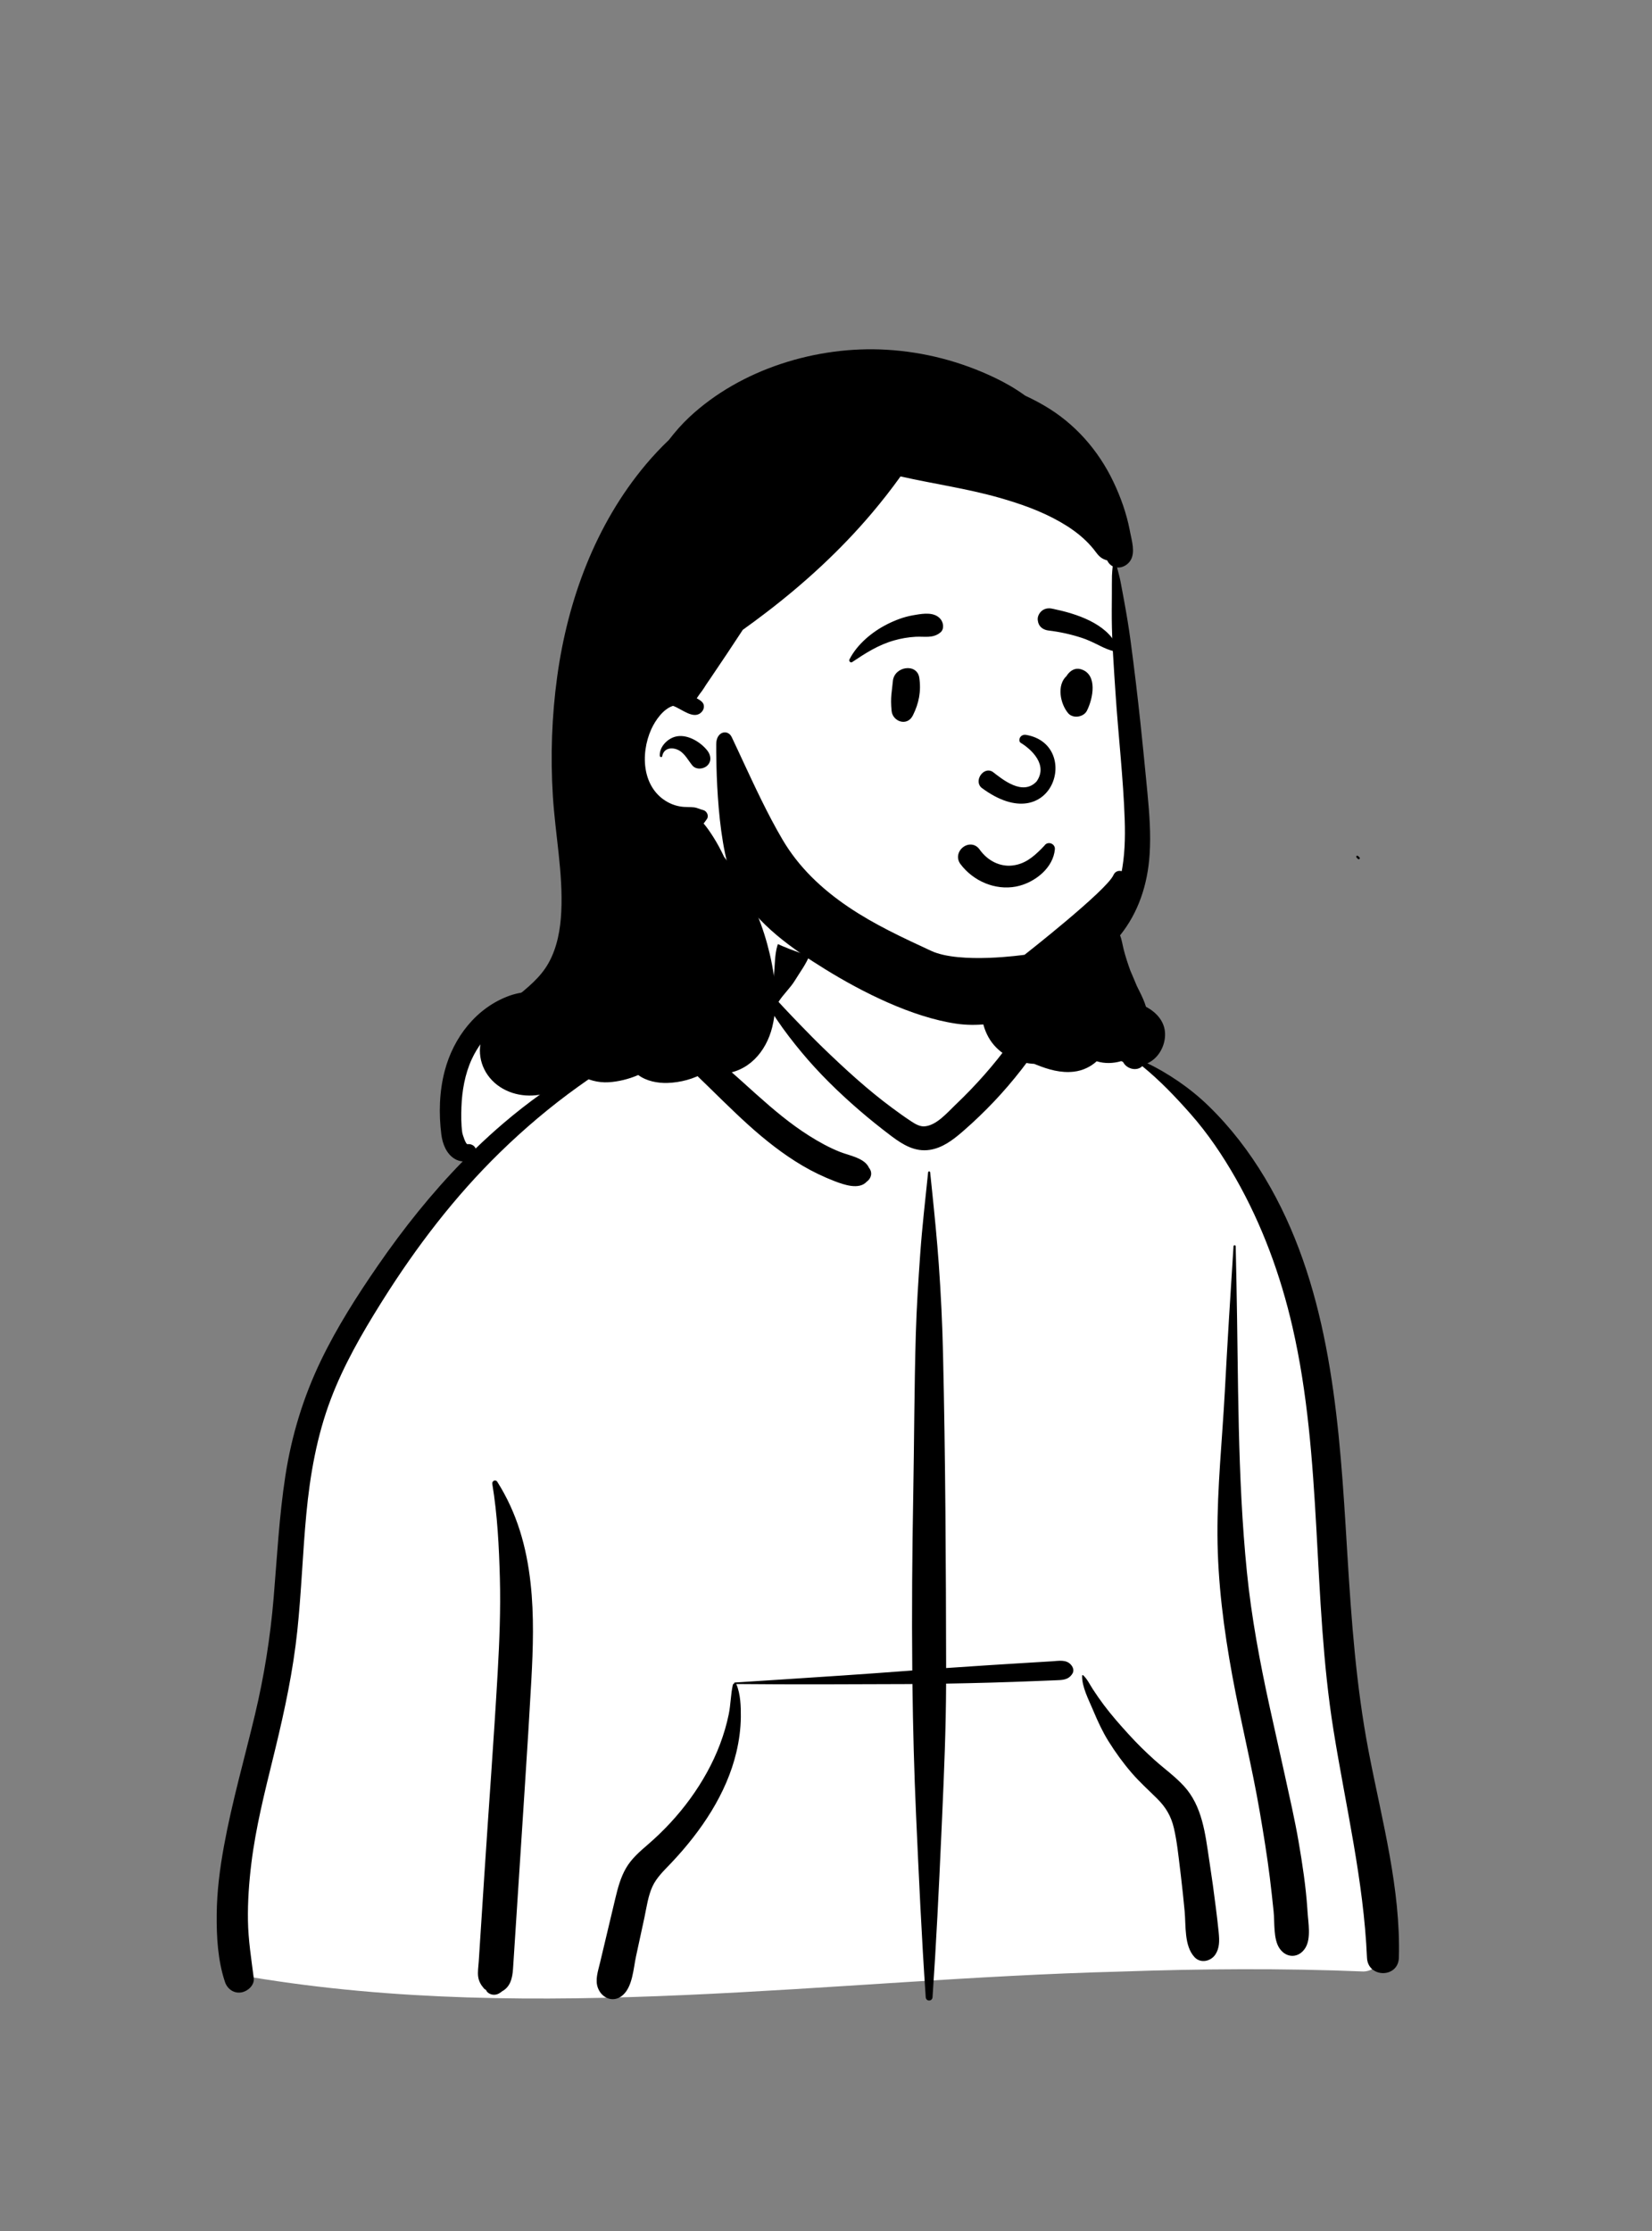 <svg width="240" height="324" viewBox="0 0 240 324" fill="none" xmlns="http://www.w3.org/2000/svg">
<rect x="0" y="0" width="240" height="324" fill="#808080" stroke="none"/>
<path fill-rule="evenodd" clip-rule="evenodd" d="M198.116 286.313C202.199 286.116 200.557 278.971 200.264 276.347C197.031 266.764 197.791 256.308 196.52 246.263C195.728 236.886 194.71 227.538 193.854 218.168C192.173 199.147 180.099 160.427 166.321 154.2C164.586 146.582 157.417 139.47 148.348 139.47C142.162 132.145 134.716 126.99 125.166 128.031C121.22 128.21 117.392 132.398 113.611 133.206C111.494 133.498 92.703 132.746 88.939 134.983C86.318 136.329 83.951 138.818 84.722 141.986C85.952 145.825 82.129 141.672 74.155 145.769C57.895 155.538 67.612 168.607 68.042 169.012C57.895 183.135 49.027 194.593 44.923 211.855C42.264 224.671 42.563 237.902 40.335 250.784C39.548 255.25 38.341 259.564 37.035 263.902C35.62 269.578 34.931 283.727 34.151 283.853C32.73 284.206 34.973 287.126 36.478 287.128C78.23 294.056 120.64 287.415 162.615 286.33C174.445 285.918 186.287 285.823 198.116 286.313Z" fill="white"/>
<path fill-rule="evenodd" clip-rule="evenodd" d="M134.835 170.259C134.854 170.067 135.112 170.068 135.132 170.259L135.427 173.105C135.785 176.582 136.131 180.052 136.381 183.545C136.693 187.901 136.902 192.255 137.002 196.621C137.353 211.825 137.423 227.037 137.452 242.244C139.508 242.102 141.564 241.965 143.621 241.832C145.017 241.742 146.413 241.655 147.809 241.57L151.368 241.354L152.833 241.264C153.823 241.203 154.948 240.954 155.641 241.831C155.918 242.182 156.057 242.639 155.799 243.056C155.203 244.018 154.287 243.984 153.252 244.026C152.275 244.065 151.298 244.104 150.321 244.142C148.228 244.223 146.134 244.3 144.04 244.358C141.843 244.42 139.646 244.47 137.449 244.508C137.427 250.928 137.162 257.34 136.874 263.753L136.745 266.639C136.393 274.443 136.015 282.254 135.478 290.048C135.434 290.686 134.532 290.685 134.488 290.048C133.884 281.271 133.485 272.475 133.089 263.686C132.802 257.314 132.635 250.94 132.556 244.565C132.265 244.566 131.975 244.57 131.685 244.572C123.44 244.607 115.197 244.643 106.952 244.566C106.965 244.582 106.979 244.599 106.988 244.62C107.585 246.029 107.641 247.827 107.627 249.34C107.61 251.074 107.377 252.787 106.977 254.474C105.547 260.516 101.857 265.928 97.654 270.402L97.517 270.547C96.526 271.595 95.388 272.648 94.78 273.983C94.158 275.345 93.942 276.939 93.635 278.404L93.6 278.572L92.4 284.115C92.019 285.876 91.911 288.443 90.518 289.713C89.218 290.899 87.496 290.28 86.885 288.754C86.407 287.563 86.883 286.255 87.165 285.064L89.382 275.744C89.746 274.224 90.144 272.694 90.93 271.328C91.735 269.93 92.916 268.916 94.12 267.879C96.401 265.915 98.494 263.666 100.265 261.231C102.035 258.797 103.548 256.114 104.608 253.293C105.14 251.881 105.575 250.414 105.875 248.935C106.16 247.531 106.158 246.077 106.463 244.689C106.484 244.593 106.565 244.527 106.658 244.498C106.636 244.436 106.669 244.352 106.756 244.347L113.499 243.913C119.493 243.527 125.487 243.13 131.475 242.677L132.534 242.6C132.452 234.094 132.521 225.587 132.675 217.078C132.816 209.275 132.819 201.47 133.05 193.668C133.166 189.796 133.415 185.933 133.691 182.069C133.974 178.117 134.428 174.199 134.835 170.259ZM71.52 215.501C71.448 215.068 71.993 214.8 72.244 215.196C75.115 219.724 76.5 224.641 77.083 229.94C77.599 234.616 77.447 239.359 77.19 244.048C76.916 249.048 76.597 254.048 76.274 259.045L75.778 266.71L74.532 285.923C74.443 287.298 74.131 288.547 72.948 289.186C72.798 289.311 72.642 289.424 72.46 289.521C71.821 289.863 70.974 289.69 70.604 289.034L70.752 289.131C70.881 289.213 70.737 289.099 70.317 288.791L69.962 288.331C69.704 287.943 69.539 287.561 69.472 287.099C69.369 286.381 69.503 285.594 69.55 284.873L70.366 272.274C71.001 262.479 71.742 252.688 72.301 242.888C72.561 238.321 72.743 233.749 72.62 229.174C72.497 224.624 72.265 219.997 71.52 215.501ZM96.359 131.161L96.519 131.134C102.222 130.186 108.423 130.364 113.636 133.114C113.679 133.137 113.659 133.208 113.611 133.206L111.933 133.139C106.622 132.931 101.327 132.808 96.105 134.056L95.571 134.185C93.69 134.644 91.726 135.206 90.216 136.448C88.772 137.636 88.053 139.468 87.362 141.155L87.269 141.378C86.568 143.044 85.68 144.624 84.143 145.665C82.151 147.014 79.757 146.849 77.474 147.032C73.454 147.356 70.167 150.27 68.532 153.837C67.541 155.996 67.119 158.417 67.035 160.779C66.993 161.981 66.986 163.231 67.147 164.425C67.198 164.807 67.67 166.198 67.91 166.165C68.445 166.091 68.934 166.37 69.1 166.797C70.421 165.521 71.78 164.281 73.183 163.086C76.679 160.107 80.445 157.408 84.411 155.088C87.438 153.317 90.63 151.563 93.936 150.237C93.675 150.231 93.416 150.283 93.166 150.413C93.057 150.47 92.948 150.333 93.034 150.242C94.076 149.146 95.323 148.99 96.581 149.282C96.849 149.197 97.117 149.114 97.387 149.036C97.521 148.997 97.588 149.182 97.478 149.253L97.17 149.451C98.541 149.91 99.888 150.814 100.954 151.527C104.017 153.575 106.713 156.078 109.446 158.535L109.943 158.98C112.349 161.129 114.816 163.217 117.549 164.941C118.98 165.843 120.482 166.678 122.059 167.298C123.41 167.831 125.612 168.167 126.245 169.596C126.808 170.28 126.573 171.153 125.913 171.613C124.802 172.837 122.578 172.046 121.253 171.537C119.656 170.922 118.109 170.183 116.634 169.317C113.769 167.635 111.128 165.543 108.667 163.318C106.098 160.994 103.674 158.525 101.175 156.128C100.092 155.089 99.034 154.027 97.949 152.99L97.404 152.473C96.851 151.954 96.062 151.145 95.219 150.655C93.631 151.603 92.018 152.511 90.443 153.484C88.246 154.841 86.113 156.296 84.013 157.799C79.971 160.693 76.14 163.934 72.584 167.408C66.062 173.778 60.505 181.053 55.651 188.756L55.282 189.343C52.524 193.752 49.915 198.303 48.066 203.174C46.03 208.535 45.041 214.173 44.503 219.863C43.969 225.513 43.789 231.191 43.193 236.836C42.581 242.625 41.376 248.286 40.005 253.937L39.678 255.277C38.438 260.337 37.158 265.398 36.52 270.578C36.18 273.345 35.975 276.15 36.022 278.939C36.068 281.745 36.509 284.488 36.864 287.265C37.001 288.328 35.955 289.216 35.018 289.357C33.942 289.518 33.017 288.831 32.682 287.831C31.639 284.712 31.45 281.264 31.482 277.991C31.515 274.667 31.939 271.365 32.536 268.099C33.709 261.674 35.52 255.383 37.035 249.035C38.37 243.44 39.266 237.836 39.749 232.104C40.25 226.157 40.55 220.191 41.465 214.287C42.368 208.459 44.066 202.892 46.628 197.578C48.96 192.739 51.868 188.185 54.916 183.77C58.617 178.41 62.683 173.309 67.227 168.661C66.819 168.644 66.4 168.512 66.015 168.272C64.837 167.537 64.289 166.099 64.12 164.787C63.726 161.717 63.821 158.511 64.61 155.509C65.884 150.667 69.188 146.364 73.978 144.619C75.21 144.169 76.521 144.005 77.827 143.973C79.067 143.942 80.421 144.104 81.617 143.711C83.521 143.085 84.338 140.841 85.052 139.141L85.085 139.063C86.002 136.896 87.102 135.038 89.088 133.685C91.206 132.242 93.86 131.585 96.359 131.161ZM150.549 139.731C152.263 139.136 154.405 139.676 156.081 140.195C157.949 140.774 159.674 141.841 161.153 143.108C162.714 144.443 164.004 146.093 164.915 147.935L165.002 148.113C165.834 149.822 166.782 152.168 166.363 154.046C166.351 154.099 166.337 154.151 166.321 154.2C169.722 155.875 172.862 157.972 175.596 160.631C178.781 163.726 181.477 167.248 183.759 171.053C192.821 186.166 194.416 204.317 195.486 221.552L195.753 225.922C196.334 235.359 197.014 244.773 198.781 254.08L198.91 254.751C200.798 264.495 203.501 274.313 203.227 284.309C203.145 287.304 198.721 287.283 198.593 284.309C198.11 273.113 195.498 262.303 193.73 251.283C190.618 231.893 192.177 211.904 187.768 192.708C186.038 185.175 183.357 177.868 179.53 171.144C177.639 167.822 175.476 164.613 172.942 161.747C170.762 159.281 168.496 156.908 165.948 154.835C165.134 155.651 163.508 155.235 163.082 154.046C162.79 153.229 162.876 152.273 162.688 151.417C162.514 150.622 162.275 149.835 161.955 149.087C161.318 147.596 160.384 146.164 159.305 144.957C158.139 143.652 156.8 142.569 155.301 141.674C153.791 140.773 152.141 140.504 150.549 139.845C150.495 139.823 150.49 139.751 150.549 139.731ZM157.208 243.355C157.21 243.276 157.303 243.239 157.36 243.292C157.961 243.845 158.324 244.638 158.766 245.319C159.276 246.103 159.812 246.872 160.373 247.62C161.498 249.12 162.751 250.534 164.014 251.919C165.188 253.207 166.439 254.44 167.738 255.603C169.144 256.863 170.72 257.988 171.998 259.383C174.665 262.294 175.096 266.291 175.658 270.043L175.72 270.449C176.063 272.675 176.371 274.908 176.648 277.144C176.783 278.232 176.917 279.32 177.027 280.411L177.06 280.756C177.158 281.824 177.185 282.906 176.572 283.839C175.916 284.837 174.425 285.187 173.538 284.23C172.014 282.586 172.3 279.667 172.102 277.552C171.938 275.804 171.752 274.057 171.545 272.313L171.439 271.442C171.194 269.458 170.995 267.435 170.541 265.485C170.141 263.769 169.379 262.473 168.129 261.23C166.869 259.977 165.56 258.808 164.398 257.459C163.165 256.028 162.052 254.494 161.05 252.892C160.193 251.523 159.506 250.032 158.876 248.544L158.772 248.296C158.163 246.844 157.16 244.954 157.208 243.355ZM179.203 180.997C179.216 180.795 179.515 180.791 179.52 180.997C179.558 182.739 179.594 184.48 179.63 186.222C179.921 200.256 179.742 214.323 181.149 228.309C181.813 234.903 183.035 241.401 184.45 247.871C185.174 251.182 185.933 254.485 186.654 257.796C187.357 261.023 188.111 264.266 188.669 267.523C189.217 270.724 189.708 273.95 189.928 277.192L189.956 277.615C190.051 279.186 190.503 281.496 189.639 282.888C188.702 284.396 186.909 284.423 185.905 282.984C184.962 281.632 185.197 279.228 185.03 277.615C184.861 275.973 184.682 274.328 184.479 272.689C184.082 269.492 183.56 266.302 183.016 263.127C181.885 256.514 180.243 249.985 179.031 243.383C177.79 236.618 176.907 229.804 176.87 222.916C176.833 215.97 177.568 209.037 177.939 202.106C178.316 195.066 178.744 188.032 179.203 180.997ZM112.932 137.346C113.309 136.077 114.638 135.284 115.935 135.64C117.123 135.967 118.105 137.41 117.64 138.645C117.133 139.992 116.247 141.14 115.5 142.365C114.81 143.496 113.803 144.387 113.101 145.498L113.875 146.334C114.263 146.75 114.651 147.165 115.044 147.572L116.395 148.972C117.447 150.059 118.506 151.142 119.595 152.192C122.796 155.281 126.048 158.268 129.633 160.913C130.449 161.515 131.271 162.114 132.117 162.674L132.432 162.883C133.012 163.263 133.659 163.637 134.36 163.572C136.063 163.416 137.601 161.607 138.771 160.481L138.832 160.423C141.732 157.662 144.417 154.645 146.765 151.4C147.286 150.679 147.79 149.946 148.282 149.204C147.147 147.878 147.418 145.289 147.355 143.681C147.311 142.55 147.308 141.419 147.302 140.287L147.299 140.059C147.285 139.326 147.252 138.624 147.727 138.021C147.755 137.986 147.812 137.987 147.847 138.005C148.498 138.347 148.699 138.918 148.976 139.559L149.005 139.625C149.343 140.394 149.667 141.171 149.995 141.944C150.337 142.754 150.652 143.576 150.97 144.395C151.119 144.777 151.26 145.159 151.399 145.544C151.483 145.79 151.57 146.035 151.66 146.279L151.681 146.298C151.799 146.398 151.9 146.504 151.986 146.614C152.349 146.795 152.638 147.126 152.773 147.613C153.068 148.672 152.458 149.536 151.914 150.376C149.704 153.792 147.185 157.046 144.385 159.999C142.994 161.465 141.531 162.866 140.008 164.195L139.741 164.426C138.373 165.602 136.887 166.716 135.06 166.992C132.921 167.313 131.181 166.249 129.544 165.024L129.38 164.901C127.828 163.726 126.308 162.509 124.834 161.236C121.83 158.642 118.972 155.856 116.436 152.8C113.969 149.827 111.53 146.503 110.01 142.926C109.917 142.708 110.161 142.48 110.352 142.662C111.095 143.369 111.809 144.115 112.516 144.87C112.535 143.758 112.33 142.637 112.444 141.518C112.583 140.158 112.543 138.656 112.932 137.346Z" fill="black"/>
<path fill-rule="evenodd" clip-rule="evenodd" d="M161.861 82.244C162.091 80.105 159.587 74.396 159.648 75.554C155.633 69.361 147.799 66.926 141.039 64.882C126.69 60.143 115.484 65.866 105.402 76.01C99.45 81.572 93.786 87.785 90.799 95.484C84.92 110.173 93.731 126.921 107.131 133.938C108.212 134.524 109.39 135.08 110.42 135.787C115.959 138.988 122.463 140.096 128.635 141.489C140.182 144.129 154.684 142.871 161.489 131.873C166.105 124.068 164.879 114.606 164.517 105.944C163.975 98.355 163.022 89.778 161.861 82.244Z" fill="white"/>
<path fill-rule="evenodd" clip-rule="evenodd" d="M100.14 60.584C107.621 53.588 118.678 50.197 128.788 50.79C134.263 51.111 139.54 52.484 144.488 54.842C146.036 55.579 147.544 56.443 148.935 57.459C149.873 57.897 150.79 58.371 151.678 58.886C156.127 61.465 159.567 65.37 161.768 70.003C162.819 72.214 163.648 74.546 164.118 76.948L164.194 77.344C164.433 78.549 164.907 80.138 164.308 81.266C163.91 82.014 163.078 82.485 162.29 82.422C162.461 83.115 162.666 83.808 162.797 84.506L163.154 86.408C163.213 86.725 163.272 87.042 163.329 87.359C163.674 89.249 163.991 91.136 164.244 93.04C164.775 97.005 165.254 100.979 165.677 104.958C165.979 107.804 166.263 110.654 166.539 113.502L166.703 115.211C166.987 118.153 167.208 121.12 167.016 124.075C166.726 128.507 165.364 132.551 162.719 135.841C162.971 136.447 163.056 137.13 163.245 137.883C163.508 138.927 163.85 139.948 164.214 140.961C164.384 141.359 164.555 141.757 164.724 142.156L165.168 143.213L165.514 143.906C165.889 144.66 166.252 145.425 166.483 146.205C167.977 147.003 169.198 148.306 169.258 150.09C169.31 151.703 168.474 153.41 167.06 154.232C165.666 155.044 164.23 154.725 162.895 154.105C161.73 154.444 160.484 154.487 159.331 154.124C158.443 154.928 157.298 155.484 156.028 155.633C154.114 155.861 152.297 155.325 150.541 154.62L150.419 154.571C150.364 154.549 150.309 154.526 150.256 154.503C148.237 154.406 146.225 153.607 144.793 152.191C144.326 151.732 143.922 151.208 143.597 150.62C142.416 148.484 142.232 145.861 143.394 143.741C143.145 143.752 142.894 143.762 142.644 143.769C139.32 143.863 135.99 143.694 132.674 143.475L131.893 143.422C129.747 143.267 126.583 142.904 126.522 140.243C126.514 139.903 126.865 139.647 127.186 139.738C128.405 140.082 129.603 140.624 130.866 140.818C132.518 141.074 134.229 141.101 135.898 141.194L136.378 141.221C139.744 141.405 143.231 141.518 146.542 140.85C149.014 140.353 151.589 139.448 153.854 138.328C156.028 137.25 158.003 135.841 159.596 134C163.106 129.95 163.57 124.238 163.399 119.115C163.192 112.996 162.474 106.886 162.068 100.776L161.885 98.031C161.733 95.742 161.595 93.449 161.538 91.159C161.496 89.487 161.523 87.811 161.531 86.14C161.536 85.305 161.525 84.466 161.544 83.631C161.555 83.162 161.61 82.703 161.65 82.244C161.464 82.147 161.291 82.012 161.134 81.832C161.012 81.691 160.917 81.541 160.851 81.388C160.063 81.158 159.698 80.851 159.187 80.156C158.756 79.571 158.267 79.03 157.746 78.523C156.634 77.445 155.365 76.563 154.023 75.796C151.249 74.209 148.211 73.148 145.148 72.277C140.457 70.946 135.586 70.261 130.826 69.191C129.514 71.022 128.124 72.797 126.67 74.515C122.134 79.875 116.933 84.654 111.36 88.915C110.225 89.783 109.076 90.639 107.91 91.47C106.374 93.813 104.821 96.145 103.246 98.461L102.569 99.453L102.558 99.472C102.465 99.613 102.376 99.755 102.288 99.896C102.1 100.197 101.889 100.486 101.665 100.767C101.519 100.98 101.371 101.194 101.221 101.408C101.508 101.562 101.77 101.735 101.975 101.927C102.394 102.323 102.324 102.95 101.975 103.352C100.851 104.65 99.072 102.959 97.779 102.509C96.379 102.935 95.21 104.603 94.629 105.877C93.793 107.714 93.457 109.929 93.835 111.918C94.181 113.735 95.115 115.306 96.668 116.291C96.723 116.324 96.782 116.361 96.839 116.392C96.841 116.397 96.841 116.397 96.844 116.394C96.896 116.428 96.951 116.46 97.006 116.49C97.735 116.891 98.536 117.128 99.366 117.185C99.841 117.219 100.338 117.193 100.813 117.25C101.301 117.307 101.703 117.531 102.172 117.65C102.689 117.783 103.023 118.478 102.698 118.945C102.537 119.176 102.385 119.396 102.222 119.592C102.757 120.222 103.222 120.917 103.642 121.579C104.217 122.485 104.726 123.447 105.191 124.428C105.62 124.992 106.029 125.567 106.427 126.155C108.677 129.49 110.398 133.205 111.457 137.088C112.505 140.928 113.16 145.241 112.19 149.162C111.296 152.768 108.687 155.754 104.825 155.947C104.019 155.986 103.227 155.896 102.481 155.691C100.844 156.703 98.815 157.212 96.999 157.271C95.53 157.32 93.922 157.01 92.722 156.122C91.299 156.741 89.755 157.093 88.412 157.173C86.91 157.263 85.338 156.853 84.113 156.042C82.947 157.04 81.69 157.883 80.261 158.462C77.804 159.455 74.88 159.332 72.63 157.847C70.376 156.359 69.229 153.687 69.918 151.037C70.551 148.594 72.544 146.801 74.415 145.258L74.785 144.955C76.637 143.443 78.507 141.98 79.695 139.85C80.956 137.591 81.417 134.966 81.541 132.408C81.812 126.778 80.667 121.198 80.318 115.598C79.959 109.813 80.16 104.011 80.948 98.269C82.48 87.114 86.51 76.179 93.803 67.484C94.859 66.225 95.988 65.026 97.178 63.889C98.088 62.699 99.071 61.584 100.14 60.584ZM197.149 124.276C197.189 124.278 197.227 124.28 197.263 124.295C197.287 124.305 197.308 124.321 197.326 124.339L197.504 124.517C197.567 124.58 197.563 124.677 197.504 124.741C197.452 124.798 197.358 124.8 197.297 124.755L197.28 124.741L197.096 124.556C197.076 124.535 197.059 124.511 197.05 124.481C197.041 124.451 197.041 124.417 197.039 124.386C197.037 124.328 197.092 124.276 197.149 124.276ZM98.026 107.008C99.721 106.495 101.753 107.716 102.763 109.006C103.27 109.652 103.414 110.538 102.763 111.174C102.21 111.715 101.128 111.814 100.593 111.174C99.987 110.445 99.493 109.434 98.626 108.968C97.686 108.46 96.427 108.587 96.205 109.823C96.167 110.033 95.867 109.963 95.855 109.775C95.772 108.524 96.869 107.357 98.026 107.008Z" fill="black"/>
<path fill-rule="evenodd" clip-rule="evenodd" d="M143.152 128.274C141.732 127.695 140.465 126.728 139.538 125.493C139.216 125.063 139.133 124.61 139.2 124.195C139.276 123.729 139.552 123.306 139.928 123.023C140.305 122.739 140.777 122.598 141.233 122.67C141.63 122.732 142.024 122.949 142.337 123.399L142.402 123.489C142.953 124.235 143.67 124.846 144.488 125.241C145.276 125.621 146.158 125.798 147.07 125.695C148.808 125.499 150.005 124.559 151.278 123.282C151.436 123.121 151.594 122.955 151.752 122.786C151.852 122.633 151.991 122.534 152.146 122.483C152.317 122.425 152.511 122.429 152.689 122.491C152.86 122.55 153.013 122.664 153.116 122.815C153.213 122.958 153.269 123.135 153.251 123.339C153.134 124.661 152.443 125.842 151.461 126.769C150.37 127.799 148.924 128.511 147.563 128.761C146.064 129.036 144.536 128.839 143.152 128.274ZM148.271 107.866C149.866 108.836 152.297 111.098 150.581 113.503C148.56 115.624 145.652 113.193 144.219 112.093C142.889 111.241 141.396 113.433 142.629 114.428C152.986 122.099 157.19 108.12 149.078 106.726C148.184 106.572 147.853 107.566 148.271 107.866ZM129.711 98.943C129.887 96.754 133.219 96.257 133.551 98.423C133.847 100.363 133.498 102.145 132.624 103.892C131.79 105.561 129.692 104.783 129.533 103.263C129.32 101.226 129.601 100.304 129.711 98.943ZM155.076 97.974C155.541 97.365 156.212 96.95 157.015 97.184C159.526 97.918 158.786 101.485 157.904 103.22C157.425 104.163 155.876 104.402 155.176 103.572C154.035 102.219 153.489 99.516 154.939 98.183C154.979 98.114 155.023 98.044 155.076 97.974ZM132.589 89.365L132.986 89.296C134.213 89.084 135.738 88.88 136.606 89.867C137.067 90.39 137.225 91.362 136.606 91.863C135.518 92.745 134.314 92.403 133.01 92.478C131.935 92.539 130.902 92.717 129.867 93.013C127.595 93.663 125.744 94.849 123.804 96.151C123.55 96.321 123.29 95.996 123.411 95.757C124.531 93.563 126.701 91.76 128.875 90.662C130.036 90.075 131.305 89.588 132.589 89.365ZM152.787 88.382L153.091 88.445C156.394 89.135 160.687 90.515 162.251 93.761C162.311 94.221 162.248 94.319 162.196 94.383L162.179 94.405C162.137 94.46 162.104 94.535 161.905 94.598C161.849 94.584 161.794 94.57 161.737 94.556C161.02 94.368 160.453 94.109 159.904 93.84L159.308 93.546C158.617 93.208 157.92 92.881 157.181 92.64C155.605 92.125 153.983 91.763 152.337 91.57C151.98 91.528 151.636 91.407 151.365 91.201C151.107 91.005 150.911 90.733 150.821 90.372C150.705 89.906 150.738 89.552 150.989 89.131C151.177 88.815 151.447 88.595 151.756 88.469C152.071 88.341 152.43 88.311 152.787 88.382Z" fill="black"/>
<path fill-rule="evenodd" clip-rule="evenodd" d="M148.85 138.659C148.85 138.659 139.472 140.038 135.274 138.089C131.089 136.147 127.018 134.268 123.222 131.695C119.332 129.059 116.032 125.929 113.676 121.923C111.486 118.195 109.665 114.239 107.831 110.314C107.724 110.085 106.671 107.804 106.299 107.04C105.726 105.854 104.053 106.226 104.053 108.067C104.053 109.907 103.971 123.846 107.186 129.329C110.087 134.281 115.003 137.742 119.888 140.762C125.292 144.101 132.471 147.711 138.919 148.665C144.754 149.528 151.413 147.105 155.638 143.113C160.056 138.938 161.307 133.265 163.586 127.833C164.095 126.619 162.29 125.886 161.761 127.081C160.764 129.329 148.85 138.659 148.85 138.659Z" fill="black"/>
</svg>
